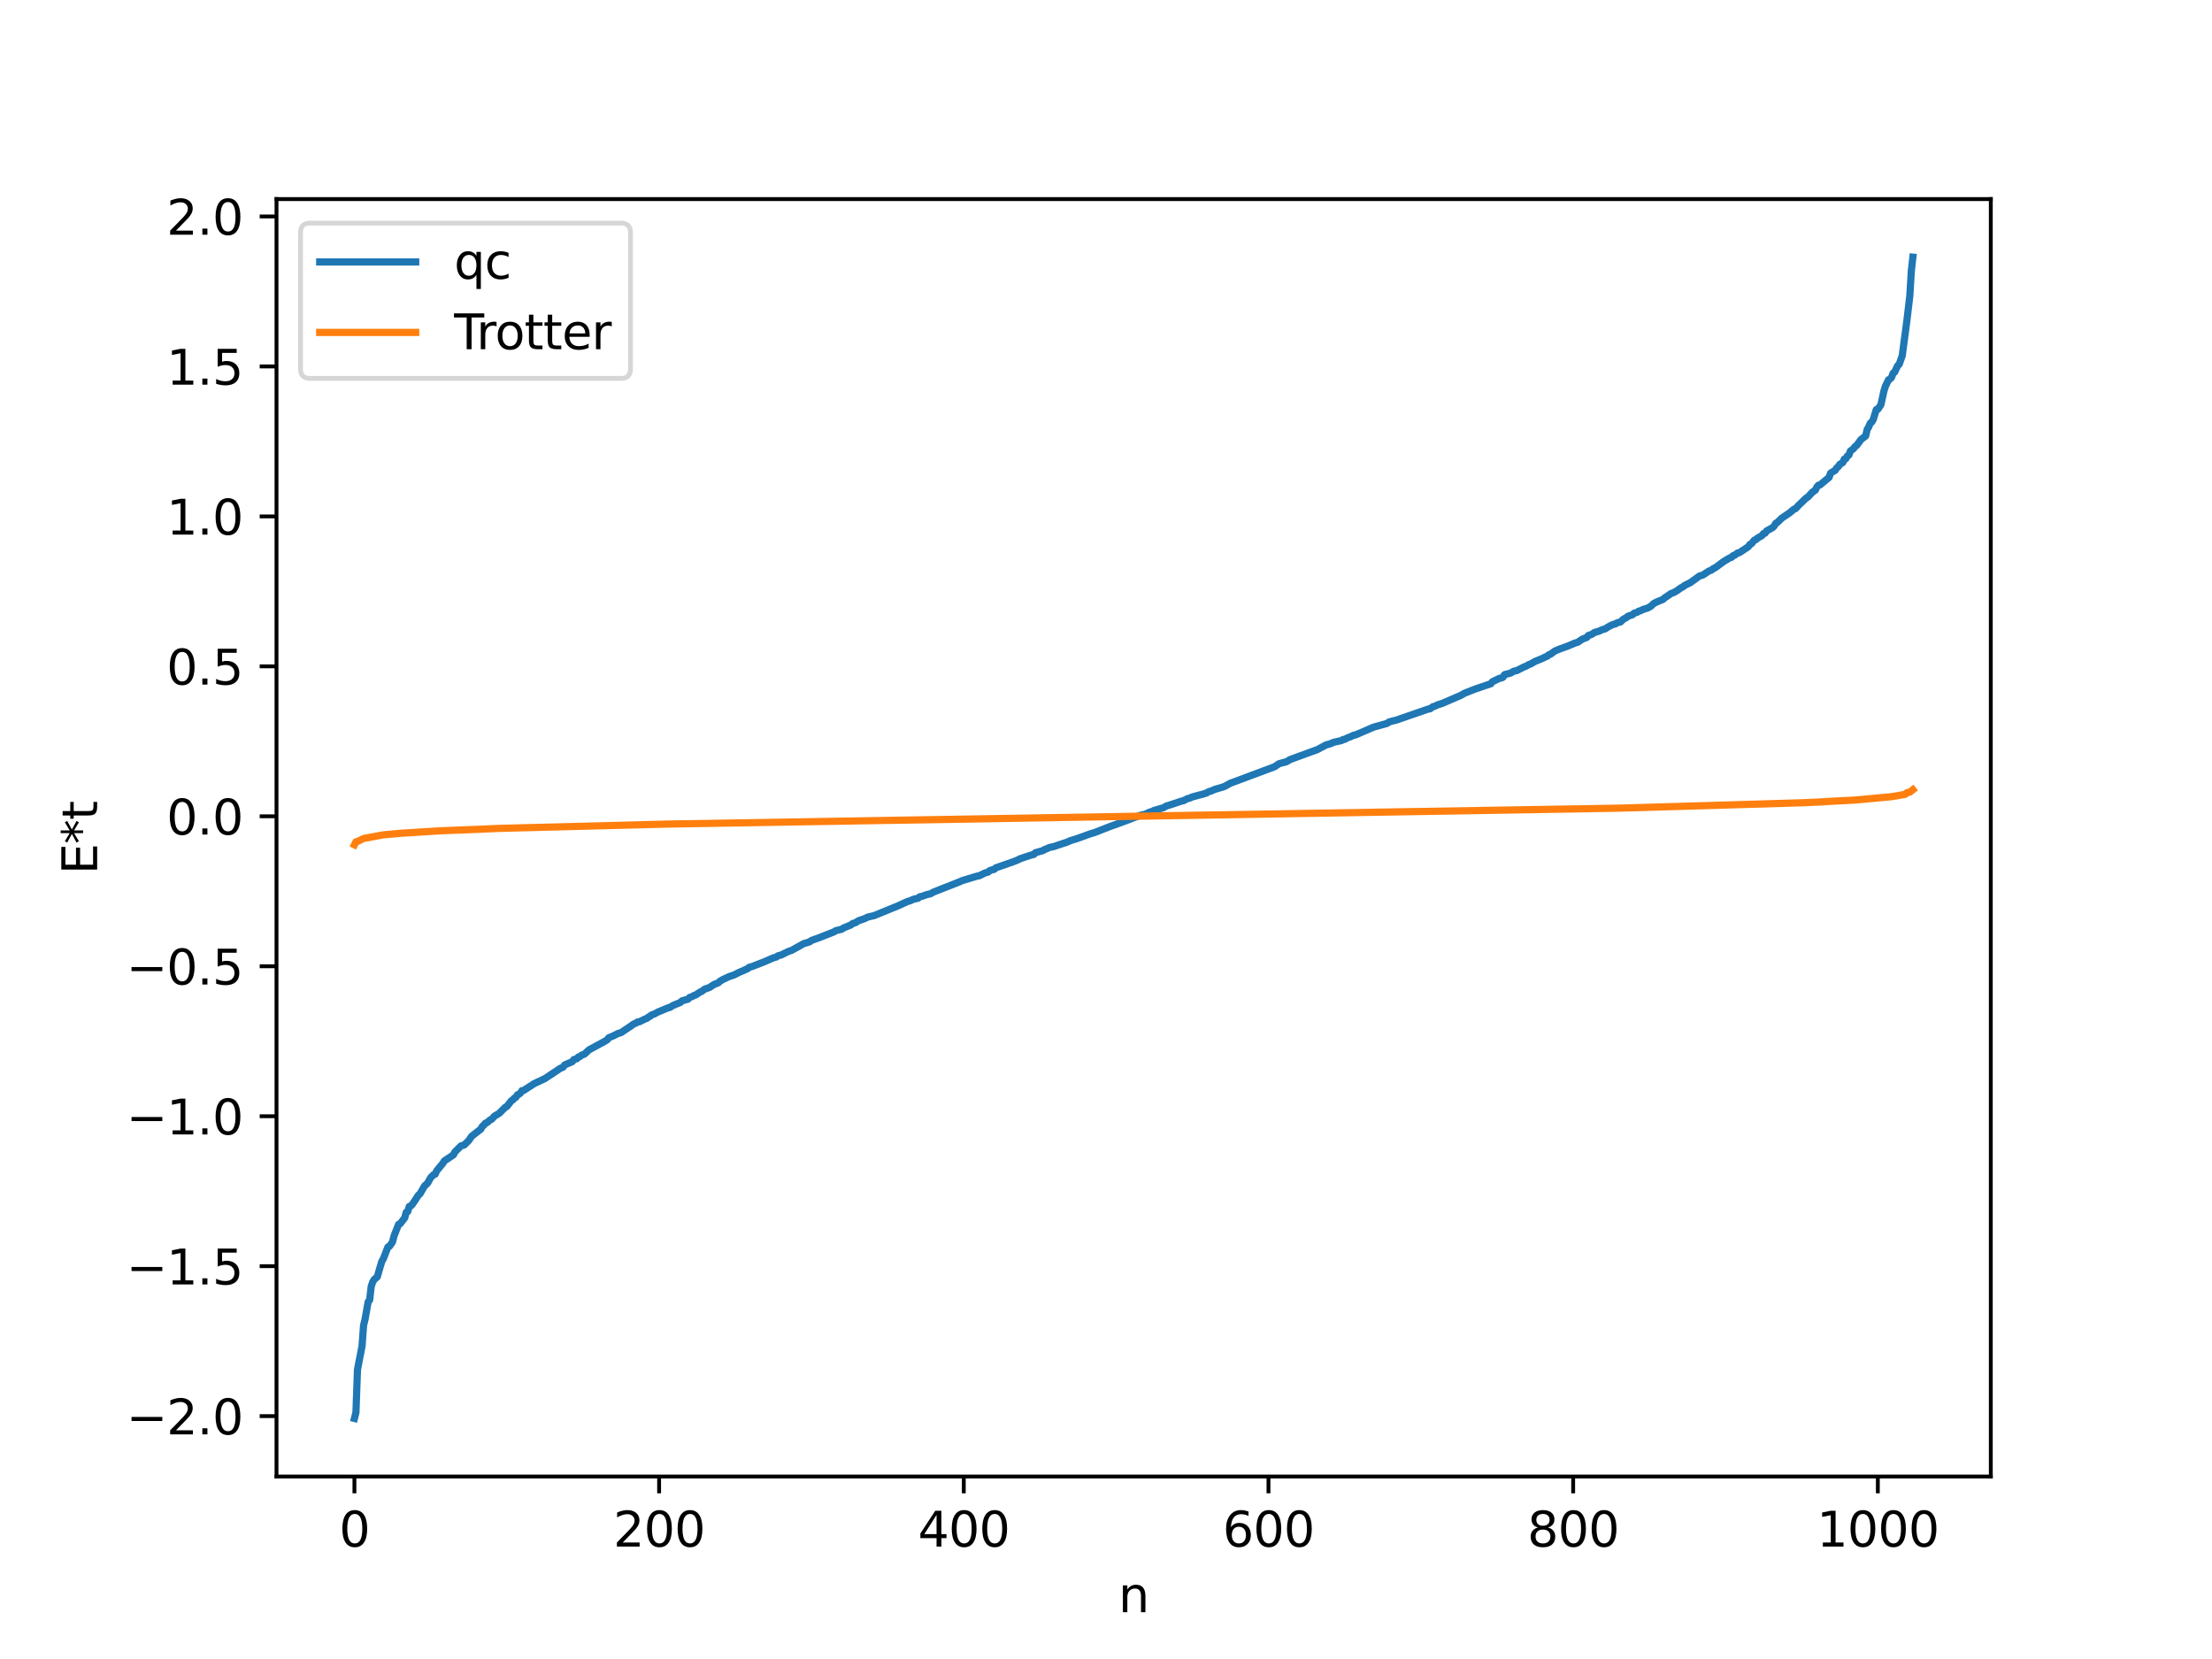 <?xml version="1.0" encoding="utf-8" standalone="no"?>
<!DOCTYPE svg PUBLIC "-//W3C//DTD SVG 1.1//EN"
  "http://www.w3.org/Graphics/SVG/1.1/DTD/svg11.dtd">
<svg xmlns:xlink="http://www.w3.org/1999/xlink" width="460.8pt" height="345.6pt" viewBox="0 0 460.8 345.6" xmlns="http://www.w3.org/2000/svg" version="1.1">
 <defs>
  <style type="text/css">*{stroke-linejoin: round; stroke-linecap: butt}</style>
 </defs>
 <g id="figure_1">
  <g id="patch_1">
   <path d="M 0 345.6 
L 460.8 345.6 
L 460.8 0 
L 0 0 
z
" style="fill: #ffffff"/>
  </g>
  <g id="axes_1">
   <g id="patch_2">
    <path d="M 57.6 307.584 
L 414.72 307.584 
L 414.72 41.472 
L 57.6 41.472 
z
" style="fill: #ffffff"/>
   </g>
   <g id="matplotlib.axis_1">
    <g id="xtick_1">
     <g id="line2d_1">
      <defs>
       <path id="m8ea7ad3c2c" d="M 0 0 
L 0 3.5 
" style="stroke: #000000; stroke-width: 0.8"/>
      </defs>
      <g>
       <use xlink:href="#m8ea7ad3c2c" x="73.833" y="307.584" style="stroke: #000000; stroke-width: 0.8"/>
      </g>
     </g>
     <g id="text_1">
      <!-- 0 -->
      <g transform="translate(70.651 322.182) scale(0.1 -0.1)">
       <defs>
        <path id="DejaVuSans-30" d="M 2034 4250 
Q 1547 4250 1301 3770 
Q 1056 3291 1056 2328 
Q 1056 1369 1301 889 
Q 1547 409 2034 409 
Q 2525 409 2770 889 
Q 3016 1369 3016 2328 
Q 3016 3291 2770 3770 
Q 2525 4250 2034 4250 
z
M 2034 4750 
Q 2819 4750 3233 4129 
Q 3647 3509 3647 2328 
Q 3647 1150 3233 529 
Q 2819 -91 2034 -91 
Q 1250 -91 836 529 
Q 422 1150 422 2328 
Q 422 3509 836 4129 
Q 1250 4750 2034 4750 
z
" transform="scale(0.016)"/>
       </defs>
       <use xlink:href="#DejaVuSans-30"/>
      </g>
     </g>
    </g>
    <g id="xtick_2">
     <g id="line2d_2">
      <g>
       <use xlink:href="#m8ea7ad3c2c" x="137.304" y="307.584" style="stroke: #000000; stroke-width: 0.8"/>
      </g>
     </g>
     <g id="text_2">
      <!-- 200 -->
      <g transform="translate(127.76 322.182) scale(0.1 -0.1)">
       <defs>
        <path id="DejaVuSans-32" d="M 1228 531 
L 3431 531 
L 3431 0 
L 469 0 
L 469 531 
Q 828 903 1448 1529 
Q 2069 2156 2228 2338 
Q 2531 2678 2651 2914 
Q 2772 3150 2772 3378 
Q 2772 3750 2511 3984 
Q 2250 4219 1831 4219 
Q 1534 4219 1204 4116 
Q 875 4013 500 3803 
L 500 4441 
Q 881 4594 1212 4672 
Q 1544 4750 1819 4750 
Q 2544 4750 2975 4387 
Q 3406 4025 3406 3419 
Q 3406 3131 3298 2873 
Q 3191 2616 2906 2266 
Q 2828 2175 2409 1742 
Q 1991 1309 1228 531 
z
" transform="scale(0.016)"/>
       </defs>
       <use xlink:href="#DejaVuSans-32"/>
       <use xlink:href="#DejaVuSans-30" x="63.623"/>
       <use xlink:href="#DejaVuSans-30" x="127.246"/>
      </g>
     </g>
    </g>
    <g id="xtick_3">
     <g id="line2d_3">
      <g>
       <use xlink:href="#m8ea7ad3c2c" x="200.775" y="307.584" style="stroke: #000000; stroke-width: 0.8"/>
      </g>
     </g>
     <g id="text_3">
      <!-- 400 -->
      <g transform="translate(191.231 322.182) scale(0.1 -0.1)">
       <defs>
        <path id="DejaVuSans-34" d="M 2419 4116 
L 825 1625 
L 2419 1625 
L 2419 4116 
z
M 2253 4666 
L 3047 4666 
L 3047 1625 
L 3713 1625 
L 3713 1100 
L 3047 1100 
L 3047 0 
L 2419 0 
L 2419 1100 
L 313 1100 
L 313 1709 
L 2253 4666 
z
" transform="scale(0.016)"/>
       </defs>
       <use xlink:href="#DejaVuSans-34"/>
       <use xlink:href="#DejaVuSans-30" x="63.623"/>
       <use xlink:href="#DejaVuSans-30" x="127.246"/>
      </g>
     </g>
    </g>
    <g id="xtick_4">
     <g id="line2d_4">
      <g>
       <use xlink:href="#m8ea7ad3c2c" x="264.246" y="307.584" style="stroke: #000000; stroke-width: 0.8"/>
      </g>
     </g>
     <g id="text_4">
      <!-- 600 -->
      <g transform="translate(254.702 322.182) scale(0.1 -0.1)">
       <defs>
        <path id="DejaVuSans-36" d="M 2113 2584 
Q 1688 2584 1439 2293 
Q 1191 2003 1191 1497 
Q 1191 994 1439 701 
Q 1688 409 2113 409 
Q 2538 409 2786 701 
Q 3034 994 3034 1497 
Q 3034 2003 2786 2293 
Q 2538 2584 2113 2584 
z
M 3366 4563 
L 3366 3988 
Q 3128 4100 2886 4159 
Q 2644 4219 2406 4219 
Q 1781 4219 1451 3797 
Q 1122 3375 1075 2522 
Q 1259 2794 1537 2939 
Q 1816 3084 2150 3084 
Q 2853 3084 3261 2657 
Q 3669 2231 3669 1497 
Q 3669 778 3244 343 
Q 2819 -91 2113 -91 
Q 1303 -91 875 529 
Q 447 1150 447 2328 
Q 447 3434 972 4092 
Q 1497 4750 2381 4750 
Q 2619 4750 2861 4703 
Q 3103 4656 3366 4563 
z
" transform="scale(0.016)"/>
       </defs>
       <use xlink:href="#DejaVuSans-36"/>
       <use xlink:href="#DejaVuSans-30" x="63.623"/>
       <use xlink:href="#DejaVuSans-30" x="127.246"/>
      </g>
     </g>
    </g>
    <g id="xtick_5">
     <g id="line2d_5">
      <g>
       <use xlink:href="#m8ea7ad3c2c" x="327.717" y="307.584" style="stroke: #000000; stroke-width: 0.8"/>
      </g>
     </g>
     <g id="text_5">
      <!-- 800 -->
      <g transform="translate(318.173 322.182) scale(0.1 -0.1)">
       <defs>
        <path id="DejaVuSans-38" d="M 2034 2216 
Q 1584 2216 1326 1975 
Q 1069 1734 1069 1313 
Q 1069 891 1326 650 
Q 1584 409 2034 409 
Q 2484 409 2743 651 
Q 3003 894 3003 1313 
Q 3003 1734 2745 1975 
Q 2488 2216 2034 2216 
z
M 1403 2484 
Q 997 2584 770 2862 
Q 544 3141 544 3541 
Q 544 4100 942 4425 
Q 1341 4750 2034 4750 
Q 2731 4750 3128 4425 
Q 3525 4100 3525 3541 
Q 3525 3141 3298 2862 
Q 3072 2584 2669 2484 
Q 3125 2378 3379 2068 
Q 3634 1759 3634 1313 
Q 3634 634 3220 271 
Q 2806 -91 2034 -91 
Q 1263 -91 848 271 
Q 434 634 434 1313 
Q 434 1759 690 2068 
Q 947 2378 1403 2484 
z
M 1172 3481 
Q 1172 3119 1398 2916 
Q 1625 2713 2034 2713 
Q 2441 2713 2670 2916 
Q 2900 3119 2900 3481 
Q 2900 3844 2670 4047 
Q 2441 4250 2034 4250 
Q 1625 4250 1398 4047 
Q 1172 3844 1172 3481 
z
" transform="scale(0.016)"/>
       </defs>
       <use xlink:href="#DejaVuSans-38"/>
       <use xlink:href="#DejaVuSans-30" x="63.623"/>
       <use xlink:href="#DejaVuSans-30" x="127.246"/>
      </g>
     </g>
    </g>
    <g id="xtick_6">
     <g id="line2d_6">
      <g>
       <use xlink:href="#m8ea7ad3c2c" x="391.188" y="307.584" style="stroke: #000000; stroke-width: 0.8"/>
      </g>
     </g>
     <g id="text_6">
      <!-- 1000 -->
      <g transform="translate(378.463 322.182) scale(0.1 -0.1)">
       <defs>
        <path id="DejaVuSans-31" d="M 794 531 
L 1825 531 
L 1825 4091 
L 703 3866 
L 703 4441 
L 1819 4666 
L 2450 4666 
L 2450 531 
L 3481 531 
L 3481 0 
L 794 0 
L 794 531 
z
" transform="scale(0.016)"/>
       </defs>
       <use xlink:href="#DejaVuSans-31"/>
       <use xlink:href="#DejaVuSans-30" x="63.623"/>
       <use xlink:href="#DejaVuSans-30" x="127.246"/>
       <use xlink:href="#DejaVuSans-30" x="190.869"/>
      </g>
     </g>
    </g>
    <g id="text_7">
     <!-- n -->
     <g transform="translate(232.991 335.861) scale(0.1 -0.1)">
      <defs>
       <path id="DejaVuSans-6e" d="M 3513 2113 
L 3513 0 
L 2938 0 
L 2938 2094 
Q 2938 2591 2744 2837 
Q 2550 3084 2163 3084 
Q 1697 3084 1428 2787 
Q 1159 2491 1159 1978 
L 1159 0 
L 581 0 
L 581 3500 
L 1159 3500 
L 1159 2956 
Q 1366 3272 1645 3428 
Q 1925 3584 2291 3584 
Q 2894 3584 3203 3211 
Q 3513 2838 3513 2113 
z
" transform="scale(0.016)"/>
      </defs>
      <use xlink:href="#DejaVuSans-6e"/>
     </g>
    </g>
   </g>
   <g id="matplotlib.axis_2">
    <g id="ytick_1">
     <g id="line2d_7">
      <defs>
       <path id="m1bdd6572a8" d="M 0 0 
L -3.5 0 
" style="stroke: #000000; stroke-width: 0.8"/>
      </defs>
      <g>
       <use xlink:href="#m1bdd6572a8" x="57.6" y="295.008" style="stroke: #000000; stroke-width: 0.8"/>
      </g>
     </g>
     <g id="text_8">
      <!-- −2.0 -->
      <g transform="translate(26.317 298.807) scale(0.1 -0.1)">
       <defs>
        <path id="DejaVuSans-2212" d="M 678 2272 
L 4684 2272 
L 4684 1741 
L 678 1741 
L 678 2272 
z
" transform="scale(0.016)"/>
        <path id="DejaVuSans-2e" d="M 684 794 
L 1344 794 
L 1344 0 
L 684 0 
L 684 794 
z
" transform="scale(0.016)"/>
       </defs>
       <use xlink:href="#DejaVuSans-2212"/>
       <use xlink:href="#DejaVuSans-32" x="83.789"/>
       <use xlink:href="#DejaVuSans-2e" x="147.412"/>
       <use xlink:href="#DejaVuSans-30" x="179.199"/>
      </g>
     </g>
    </g>
    <g id="ytick_2">
     <g id="line2d_8">
      <g>
       <use xlink:href="#m1bdd6572a8" x="57.6" y="263.768" style="stroke: #000000; stroke-width: 0.8"/>
      </g>
     </g>
     <g id="text_9">
      <!-- −1.5 -->
      <g transform="translate(26.317 267.568) scale(0.1 -0.1)">
       <defs>
        <path id="DejaVuSans-35" d="M 691 4666 
L 3169 4666 
L 3169 4134 
L 1269 4134 
L 1269 2991 
Q 1406 3038 1543 3061 
Q 1681 3084 1819 3084 
Q 2600 3084 3056 2656 
Q 3513 2228 3513 1497 
Q 3513 744 3044 326 
Q 2575 -91 1722 -91 
Q 1428 -91 1123 -41 
Q 819 9 494 109 
L 494 744 
Q 775 591 1075 516 
Q 1375 441 1709 441 
Q 2250 441 2565 725 
Q 2881 1009 2881 1497 
Q 2881 1984 2565 2268 
Q 2250 2553 1709 2553 
Q 1456 2553 1204 2497 
Q 953 2441 691 2322 
L 691 4666 
z
" transform="scale(0.016)"/>
       </defs>
       <use xlink:href="#DejaVuSans-2212"/>
       <use xlink:href="#DejaVuSans-31" x="83.789"/>
       <use xlink:href="#DejaVuSans-2e" x="147.412"/>
       <use xlink:href="#DejaVuSans-35" x="179.199"/>
      </g>
     </g>
    </g>
    <g id="ytick_3">
     <g id="line2d_9">
      <g>
       <use xlink:href="#m1bdd6572a8" x="57.6" y="232.529" style="stroke: #000000; stroke-width: 0.8"/>
      </g>
     </g>
     <g id="text_10">
      <!-- −1.0 -->
      <g transform="translate(26.317 236.328) scale(0.1 -0.1)">
       <use xlink:href="#DejaVuSans-2212"/>
       <use xlink:href="#DejaVuSans-31" x="83.789"/>
       <use xlink:href="#DejaVuSans-2e" x="147.412"/>
       <use xlink:href="#DejaVuSans-30" x="179.199"/>
      </g>
     </g>
    </g>
    <g id="ytick_4">
     <g id="line2d_10">
      <g>
       <use xlink:href="#m1bdd6572a8" x="57.6" y="201.29" style="stroke: #000000; stroke-width: 0.8"/>
      </g>
     </g>
     <g id="text_11">
      <!-- −0.5 -->
      <g transform="translate(26.317 205.089) scale(0.1 -0.1)">
       <use xlink:href="#DejaVuSans-2212"/>
       <use xlink:href="#DejaVuSans-30" x="83.789"/>
       <use xlink:href="#DejaVuSans-2e" x="147.412"/>
       <use xlink:href="#DejaVuSans-35" x="179.199"/>
      </g>
     </g>
    </g>
    <g id="ytick_5">
     <g id="line2d_11">
      <g>
       <use xlink:href="#m1bdd6572a8" x="57.6" y="170.05" style="stroke: #000000; stroke-width: 0.8"/>
      </g>
     </g>
     <g id="text_12">
      <!-- 0.0 -->
      <g transform="translate(34.697 173.85) scale(0.1 -0.1)">
       <use xlink:href="#DejaVuSans-30"/>
       <use xlink:href="#DejaVuSans-2e" x="63.623"/>
       <use xlink:href="#DejaVuSans-30" x="95.41"/>
      </g>
     </g>
    </g>
    <g id="ytick_6">
     <g id="line2d_12">
      <g>
       <use xlink:href="#m1bdd6572a8" x="57.6" y="138.811" style="stroke: #000000; stroke-width: 0.8"/>
      </g>
     </g>
     <g id="text_13">
      <!-- 0.5 -->
      <g transform="translate(34.697 142.61) scale(0.1 -0.1)">
       <use xlink:href="#DejaVuSans-30"/>
       <use xlink:href="#DejaVuSans-2e" x="63.623"/>
       <use xlink:href="#DejaVuSans-35" x="95.41"/>
      </g>
     </g>
    </g>
    <g id="ytick_7">
     <g id="line2d_13">
      <g>
       <use xlink:href="#m1bdd6572a8" x="57.6" y="107.572" style="stroke: #000000; stroke-width: 0.8"/>
      </g>
     </g>
     <g id="text_14">
      <!-- 1.0 -->
      <g transform="translate(34.697 111.371) scale(0.1 -0.1)">
       <use xlink:href="#DejaVuSans-31"/>
       <use xlink:href="#DejaVuSans-2e" x="63.623"/>
       <use xlink:href="#DejaVuSans-30" x="95.41"/>
      </g>
     </g>
    </g>
    <g id="ytick_8">
     <g id="line2d_14">
      <g>
       <use xlink:href="#m1bdd6572a8" x="57.6" y="76.332" style="stroke: #000000; stroke-width: 0.8"/>
      </g>
     </g>
     <g id="text_15">
      <!-- 1.5 -->
      <g transform="translate(34.697 80.132) scale(0.1 -0.1)">
       <use xlink:href="#DejaVuSans-31"/>
       <use xlink:href="#DejaVuSans-2e" x="63.623"/>
       <use xlink:href="#DejaVuSans-35" x="95.41"/>
      </g>
     </g>
    </g>
    <g id="ytick_9">
     <g id="line2d_15">
      <g>
       <use xlink:href="#m1bdd6572a8" x="57.6" y="45.093" style="stroke: #000000; stroke-width: 0.8"/>
      </g>
     </g>
     <g id="text_16">
      <!-- 2.0 -->
      <g transform="translate(34.697 48.892) scale(0.1 -0.1)">
       <use xlink:href="#DejaVuSans-32"/>
       <use xlink:href="#DejaVuSans-2e" x="63.623"/>
       <use xlink:href="#DejaVuSans-30" x="95.41"/>
      </g>
     </g>
    </g>
    <g id="text_17">
     <!-- E*t -->
     <g transform="translate(20.238 182.148) rotate(-90) scale(0.1 -0.1)">
      <defs>
       <path id="DejaVuSans-45" d="M 628 4666 
L 3578 4666 
L 3578 4134 
L 1259 4134 
L 1259 2753 
L 3481 2753 
L 3481 2222 
L 1259 2222 
L 1259 531 
L 3634 531 
L 3634 0 
L 628 0 
L 628 4666 
z
" transform="scale(0.016)"/>
       <path id="DejaVuSans-2a" d="M 3009 3897 
L 1888 3291 
L 3009 2681 
L 2828 2375 
L 1778 3009 
L 1778 1831 
L 1422 1831 
L 1422 3009 
L 372 2375 
L 191 2681 
L 1313 3291 
L 191 3897 
L 372 4206 
L 1422 3572 
L 1422 4750 
L 1778 4750 
L 1778 3572 
L 2828 4206 
L 3009 3897 
z
" transform="scale(0.016)"/>
       <path id="DejaVuSans-74" d="M 1172 4494 
L 1172 3500 
L 2356 3500 
L 2356 3053 
L 1172 3053 
L 1172 1153 
Q 1172 725 1289 603 
Q 1406 481 1766 481 
L 2356 481 
L 2356 0 
L 1766 0 
Q 1100 0 847 248 
Q 594 497 594 1153 
L 594 3053 
L 172 3053 
L 172 3500 
L 594 3500 
L 594 4494 
L 1172 4494 
z
" transform="scale(0.016)"/>
      </defs>
      <use xlink:href="#DejaVuSans-45"/>
      <use xlink:href="#DejaVuSans-2a" x="63.184"/>
      <use xlink:href="#DejaVuSans-74" x="113.184"/>
     </g>
    </g>
   </g>
   <g id="line2d_16">
    <path d="M 73.833 295.488 
L 74.15 294.242 
L 74.467 285.336 
L 75.42 280.408 
L 75.737 276.097 
L 76.054 274.809 
L 76.689 271.207 
L 77.006 270.811 
L 77.324 268.016 
L 77.641 267.053 
L 77.958 266.533 
L 78.593 265.993 
L 79.228 263.798 
L 79.545 262.756 
L 79.862 262.214 
L 80.815 259.772 
L 81.132 259.638 
L 81.767 258.718 
L 82.084 257.461 
L 83.036 255.048 
L 83.353 254.94 
L 83.988 254.116 
L 84.305 253.722 
L 84.623 252.544 
L 84.94 252.398 
L 85.258 251.322 
L 85.575 251.22 
L 85.892 250.895 
L 86.527 249.954 
L 87.162 248.971 
L 87.479 248.719 
L 88.431 247.069 
L 89.066 246.484 
L 89.7 245.341 
L 90.335 244.702 
L 90.653 244.609 
L 90.97 243.903 
L 92.239 242.36 
L 92.557 241.845 
L 94.461 240.572 
L 94.778 239.957 
L 96.048 238.698 
L 96.682 238.535 
L 97.634 237.612 
L 98.269 236.692 
L 100.173 235.205 
L 100.491 234.627 
L 100.808 234.371 
L 101.125 233.972 
L 101.443 233.879 
L 102.077 233.318 
L 102.395 233.179 
L 103.029 232.496 
L 103.981 231.935 
L 105.251 230.664 
L 105.568 230.521 
L 106.52 229.308 
L 106.838 229.124 
L 107.155 228.748 
L 107.472 228.595 
L 107.79 228.065 
L 108.107 227.946 
L 108.424 227.704 
L 108.742 227.191 
L 109.059 227.176 
L 111.281 225.736 
L 113.502 224.695 
L 116.676 222.583 
L 117.31 222.3 
L 117.628 221.846 
L 119.215 221.169 
L 119.532 220.726 
L 120.167 220.545 
L 120.484 220.19 
L 120.801 220.118 
L 121.119 219.825 
L 121.753 219.594 
L 122.705 218.703 
L 125.879 216.983 
L 126.514 216.59 
L 126.831 216.178 
L 127.783 215.781 
L 128.735 215.297 
L 129.37 215.115 
L 130.322 214.47 
L 131.274 213.846 
L 131.909 213.386 
L 132.543 213.081 
L 132.861 212.878 
L 133.178 212.868 
L 134.448 212.244 
L 134.765 212.141 
L 135.082 211.862 
L 135.4 211.735 
L 135.717 211.437 
L 136.352 211.216 
L 136.986 210.858 
L 139.208 209.933 
L 139.525 209.877 
L 140.16 209.478 
L 140.795 209.208 
L 141.747 208.826 
L 142.064 208.497 
L 143.334 208.145 
L 143.651 207.788 
L 144.286 207.569 
L 144.603 207.348 
L 144.92 207.284 
L 145.872 206.64 
L 146.19 206.521 
L 146.824 206.035 
L 147.777 205.722 
L 148.729 205.095 
L 149.681 204.713 
L 149.998 204.387 
L 150.633 204.032 
L 151.902 203.436 
L 152.854 203.123 
L 154.124 202.491 
L 154.758 202.243 
L 155.393 201.936 
L 155.71 201.825 
L 156.028 201.517 
L 156.662 201.349 
L 159.201 200.362 
L 161.105 199.535 
L 161.74 199.364 
L 162.058 199.111 
L 162.692 198.953 
L 164.279 198.182 
L 164.914 197.979 
L 167.453 196.562 
L 168.087 196.388 
L 168.722 196.169 
L 169.039 195.911 
L 170.626 195.349 
L 173.8 194.091 
L 174.117 193.871 
L 175.386 193.569 
L 175.704 193.316 
L 177.291 192.67 
L 177.608 192.394 
L 178.243 192.196 
L 178.877 191.793 
L 180.147 191.352 
L 180.781 191.039 
L 182.051 190.754 
L 187.129 188.682 
L 189.033 187.805 
L 189.667 187.619 
L 190.302 187.326 
L 191.254 187.117 
L 191.572 186.827 
L 192.206 186.678 
L 192.841 186.433 
L 193.476 186.263 
L 193.793 186.214 
L 194.428 185.851 
L 199.823 183.727 
L 200.458 183.444 
L 203.631 182.491 
L 203.948 182.457 
L 205.218 181.844 
L 205.853 181.669 
L 206.17 181.372 
L 206.805 181.162 
L 207.122 181.102 
L 207.439 180.787 
L 210.93 179.575 
L 211.882 179.205 
L 212.517 178.884 
L 214.739 178.144 
L 215.373 177.991 
L 215.691 177.636 
L 217.277 177.188 
L 217.595 176.983 
L 218.229 176.734 
L 218.547 176.565 
L 219.499 176.362 
L 221.403 175.721 
L 222.038 175.53 
L 222.99 175.122 
L 223.624 174.924 
L 224.259 174.733 
L 225.529 174.279 
L 227.115 173.699 
L 228.067 173.422 
L 230.924 172.297 
L 231.876 171.95 
L 235.049 170.795 
L 236.001 170.42 
L 237.588 169.833 
L 238.223 169.682 
L 238.54 169.63 
L 239.492 169.177 
L 239.81 169.113 
L 240.444 168.818 
L 242.348 168.266 
L 242.983 167.904 
L 243.935 167.616 
L 245.522 167.081 
L 246.157 166.883 
L 246.474 166.829 
L 247.426 166.344 
L 247.743 166.307 
L 248.378 166.011 
L 250.6 165.422 
L 251.234 165.238 
L 251.869 164.882 
L 252.186 164.826 
L 253.139 164.418 
L 254.408 164.055 
L 255.043 163.856 
L 256.312 163.156 
L 256.947 162.922 
L 265.515 159.727 
L 266.467 159.09 
L 268.054 158.659 
L 268.689 158.261 
L 269.324 158.016 
L 274.401 156.165 
L 276.305 155.155 
L 276.94 155.005 
L 277.892 154.617 
L 279.479 154.269 
L 279.796 154.044 
L 280.114 154.034 
L 280.748 153.685 
L 281.383 153.459 
L 282.018 153.143 
L 282.335 153.12 
L 286.143 151.476 
L 289 150.685 
L 289.317 150.415 
L 289.952 150.233 
L 290.904 150 
L 297.568 147.693 
L 297.886 147.672 
L 298.52 147.203 
L 298.838 147.144 
L 299.472 146.832 
L 300.424 146.535 
L 304.233 144.896 
L 305.185 144.37 
L 306.454 143.879 
L 307.406 143.505 
L 310.58 142.428 
L 310.897 142.012 
L 311.532 141.709 
L 312.484 141.263 
L 312.801 141.227 
L 313.119 141.062 
L 313.436 140.537 
L 314.705 140.206 
L 315.34 139.825 
L 315.975 139.698 
L 317.562 138.891 
L 317.879 138.792 
L 318.514 138.416 
L 318.831 138.337 
L 319.783 137.788 
L 321.37 137.133 
L 322.005 136.815 
L 322.322 136.71 
L 322.639 136.406 
L 322.957 136.304 
L 323.909 135.619 
L 324.861 135.222 
L 326.765 134.528 
L 328.034 133.981 
L 328.669 133.791 
L 329.621 133.148 
L 330.573 132.782 
L 330.891 132.372 
L 331.525 132.188 
L 332.16 131.763 
L 333.112 131.483 
L 333.747 131.183 
L 334.381 131.007 
L 335.016 130.591 
L 335.968 130.104 
L 336.603 129.95 
L 336.92 129.716 
L 337.555 129.58 
L 338.19 128.98 
L 338.824 128.653 
L 339.142 128.371 
L 340.094 128.053 
L 340.411 127.743 
L 341.046 127.551 
L 341.363 127.327 
L 341.681 127.248 
L 342.315 126.946 
L 343.267 126.654 
L 343.902 126.286 
L 344.537 125.702 
L 345.172 125.378 
L 346.441 124.866 
L 346.758 124.55 
L 347.393 124.144 
L 348.028 123.681 
L 348.662 123.439 
L 349.297 123.085 
L 350.249 122.403 
L 350.567 122.284 
L 350.884 121.989 
L 352.153 121.358 
L 354.058 119.976 
L 354.692 119.813 
L 355.962 118.981 
L 356.596 118.72 
L 356.914 118.437 
L 357.231 118.332 
L 359.135 116.93 
L 360.405 116.181 
L 360.722 116.1 
L 361.039 115.748 
L 361.357 115.665 
L 361.991 115.193 
L 362.309 115.148 
L 364.213 113.896 
L 364.53 113.408 
L 364.848 113.28 
L 365.482 112.507 
L 365.8 112.413 
L 366.117 112.106 
L 367.069 111.564 
L 367.386 111.133 
L 367.704 111.067 
L 368.021 110.599 
L 369.291 109.896 
L 369.608 109.56 
L 369.925 109.015 
L 370.243 108.838 
L 371.195 107.925 
L 372.781 106.854 
L 373.734 106.055 
L 374.051 105.956 
L 374.686 105.265 
L 376.272 103.736 
L 376.59 103.571 
L 377.542 102.538 
L 378.177 102.099 
L 378.494 101.45 
L 378.811 101.077 
L 379.129 101.027 
L 381.033 99.446 
L 381.35 98.554 
L 382.302 97.974 
L 382.62 97.474 
L 382.937 97.221 
L 383.254 96.738 
L 383.889 96.35 
L 384.206 95.633 
L 384.524 95.563 
L 384.841 94.992 
L 385.158 94.8 
L 385.476 93.948 
L 386.11 93.473 
L 386.428 93.029 
L 386.745 92.833 
L 387.697 91.54 
L 388.649 90.819 
L 388.967 89.455 
L 389.284 88.951 
L 389.601 88.168 
L 389.919 87.927 
L 390.236 87.383 
L 390.871 85.318 
L 391.188 85.263 
L 391.823 84.325 
L 392.458 81.441 
L 392.775 80.445 
L 393.41 79.126 
L 393.727 78.954 
L 394.044 78.635 
L 394.362 77.75 
L 394.679 77.529 
L 395.314 76.182 
L 395.631 75.903 
L 396.266 74.122 
L 397.218 66.956 
L 397.853 61.609 
L 398.17 56.393 
L 398.487 53.568 
L 398.487 53.568 
" clip-path="url(#pee741f40d4)" style="fill: none; stroke: #1f77b4; stroke-width: 1.5; stroke-linecap: square"/>
   </g>
   <g id="line2d_17">
    <path d="M 73.833 175.986 
L 74.15 175.361 
L 74.467 175.3 
L 75.737 174.675 
L 79.862 173.91 
L 83.353 173.596 
L 90.653 173.133 
L 92.557 173.035 
L 99.856 172.752 
L 103.664 172.577 
L 138.891 171.67 
L 337.238 168.355 
L 338.824 168.31 
L 373.416 167.29 
L 375.003 167.246 
L 379.129 167.067 
L 380.715 166.965 
L 386.428 166.665 
L 393.727 165.997 
L 394.996 165.807 
L 396.9 165.467 
L 397.218 165.139 
L 397.853 165.018 
L 398.487 164.514 
L 398.487 164.514 
" clip-path="url(#pee741f40d4)" style="fill: none; stroke: #ff7f0e; stroke-width: 1.5; stroke-linecap: square"/>
   </g>
   <g id="patch_3">
    <path d="M 57.6 307.584 
L 57.6 41.472 
" style="fill: none; stroke: #000000; stroke-width: 0.8; stroke-linejoin: miter; stroke-linecap: square"/>
   </g>
   <g id="patch_4">
    <path d="M 414.72 307.584 
L 414.72 41.472 
" style="fill: none; stroke: #000000; stroke-width: 0.8; stroke-linejoin: miter; stroke-linecap: square"/>
   </g>
   <g id="patch_5">
    <path d="M 57.6 307.584 
L 414.72 307.584 
" style="fill: none; stroke: #000000; stroke-width: 0.8; stroke-linejoin: miter; stroke-linecap: square"/>
   </g>
   <g id="patch_6">
    <path d="M 57.6 41.472 
L 414.72 41.472 
" style="fill: none; stroke: #000000; stroke-width: 0.8; stroke-linejoin: miter; stroke-linecap: square"/>
   </g>
   <g id="legend_1">
    <g id="patch_7">
     <path d="M 64.6 78.828 
L 129.342 78.828 
Q 131.342 78.828 131.342 76.828 
L 131.342 48.472 
Q 131.342 46.472 129.342 46.472 
L 64.6 46.472 
Q 62.6 46.472 62.6 48.472 
L 62.6 76.828 
Q 62.6 78.828 64.6 78.828 
z
" style="fill: #ffffff; opacity: 0.8; stroke: #cccccc; stroke-linejoin: miter"/>
    </g>
    <g id="line2d_18">
     <path d="M 66.6 54.57 
L 76.6 54.57 
L 86.6 54.57 
" style="fill: none; stroke: #1f77b4; stroke-width: 1.5; stroke-linecap: square"/>
    </g>
    <g id="text_18">
     <!-- qc -->
     <g transform="translate(94.6 58.07) scale(0.1 -0.1)">
      <defs>
       <path id="DejaVuSans-71" d="M 947 1747 
Q 947 1113 1208 752 
Q 1469 391 1925 391 
Q 2381 391 2643 752 
Q 2906 1113 2906 1747 
Q 2906 2381 2643 2742 
Q 2381 3103 1925 3103 
Q 1469 3103 1208 2742 
Q 947 2381 947 1747 
z
M 2906 525 
Q 2725 213 2448 61 
Q 2172 -91 1784 -91 
Q 1150 -91 751 415 
Q 353 922 353 1747 
Q 353 2572 751 3078 
Q 1150 3584 1784 3584 
Q 2172 3584 2448 3432 
Q 2725 3281 2906 2969 
L 2906 3500 
L 3481 3500 
L 3481 -1331 
L 2906 -1331 
L 2906 525 
z
" transform="scale(0.016)"/>
       <path id="DejaVuSans-63" d="M 3122 3366 
L 3122 2828 
Q 2878 2963 2633 3030 
Q 2388 3097 2138 3097 
Q 1578 3097 1268 2742 
Q 959 2388 959 1747 
Q 959 1106 1268 751 
Q 1578 397 2138 397 
Q 2388 397 2633 464 
Q 2878 531 3122 666 
L 3122 134 
Q 2881 22 2623 -34 
Q 2366 -91 2075 -91 
Q 1284 -91 818 406 
Q 353 903 353 1747 
Q 353 2603 823 3093 
Q 1294 3584 2113 3584 
Q 2378 3584 2631 3529 
Q 2884 3475 3122 3366 
z
" transform="scale(0.016)"/>
      </defs>
      <use xlink:href="#DejaVuSans-71"/>
      <use xlink:href="#DejaVuSans-63" x="63.477"/>
     </g>
    </g>
    <g id="line2d_19">
     <path d="M 66.6 69.249 
L 76.6 69.249 
L 86.6 69.249 
" style="fill: none; stroke: #ff7f0e; stroke-width: 1.5; stroke-linecap: square"/>
    </g>
    <g id="text_19">
     <!-- Trotter -->
     <g transform="translate(94.6 72.749) scale(0.1 -0.1)">
      <defs>
       <path id="DejaVuSans-54" d="M -19 4666 
L 3928 4666 
L 3928 4134 
L 2272 4134 
L 2272 0 
L 1638 0 
L 1638 4134 
L -19 4134 
L -19 4666 
z
" transform="scale(0.016)"/>
       <path id="DejaVuSans-72" d="M 2631 2963 
Q 2534 3019 2420 3045 
Q 2306 3072 2169 3072 
Q 1681 3072 1420 2755 
Q 1159 2438 1159 1844 
L 1159 0 
L 581 0 
L 581 3500 
L 1159 3500 
L 1159 2956 
Q 1341 3275 1631 3429 
Q 1922 3584 2338 3584 
Q 2397 3584 2469 3576 
Q 2541 3569 2628 3553 
L 2631 2963 
z
" transform="scale(0.016)"/>
       <path id="DejaVuSans-6f" d="M 1959 3097 
Q 1497 3097 1228 2736 
Q 959 2375 959 1747 
Q 959 1119 1226 758 
Q 1494 397 1959 397 
Q 2419 397 2687 759 
Q 2956 1122 2956 1747 
Q 2956 2369 2687 2733 
Q 2419 3097 1959 3097 
z
M 1959 3584 
Q 2709 3584 3137 3096 
Q 3566 2609 3566 1747 
Q 3566 888 3137 398 
Q 2709 -91 1959 -91 
Q 1206 -91 779 398 
Q 353 888 353 1747 
Q 353 2609 779 3096 
Q 1206 3584 1959 3584 
z
" transform="scale(0.016)"/>
       <path id="DejaVuSans-65" d="M 3597 1894 
L 3597 1613 
L 953 1613 
Q 991 1019 1311 708 
Q 1631 397 2203 397 
Q 2534 397 2845 478 
Q 3156 559 3463 722 
L 3463 178 
Q 3153 47 2828 -22 
Q 2503 -91 2169 -91 
Q 1331 -91 842 396 
Q 353 884 353 1716 
Q 353 2575 817 3079 
Q 1281 3584 2069 3584 
Q 2775 3584 3186 3129 
Q 3597 2675 3597 1894 
z
M 3022 2063 
Q 3016 2534 2758 2815 
Q 2500 3097 2075 3097 
Q 1594 3097 1305 2825 
Q 1016 2553 972 2059 
L 3022 2063 
z
" transform="scale(0.016)"/>
      </defs>
      <use xlink:href="#DejaVuSans-54"/>
      <use xlink:href="#DejaVuSans-72" x="46.334"/>
      <use xlink:href="#DejaVuSans-6f" x="85.197"/>
      <use xlink:href="#DejaVuSans-74" x="146.379"/>
      <use xlink:href="#DejaVuSans-74" x="185.588"/>
      <use xlink:href="#DejaVuSans-65" x="224.797"/>
      <use xlink:href="#DejaVuSans-72" x="286.32"/>
     </g>
    </g>
   </g>
  </g>
 </g>
 <defs>
  <clipPath id="pee741f40d4">
   <rect x="57.6" y="41.472" width="357.12" height="266.112"/>
  </clipPath>
 </defs>
</svg>
